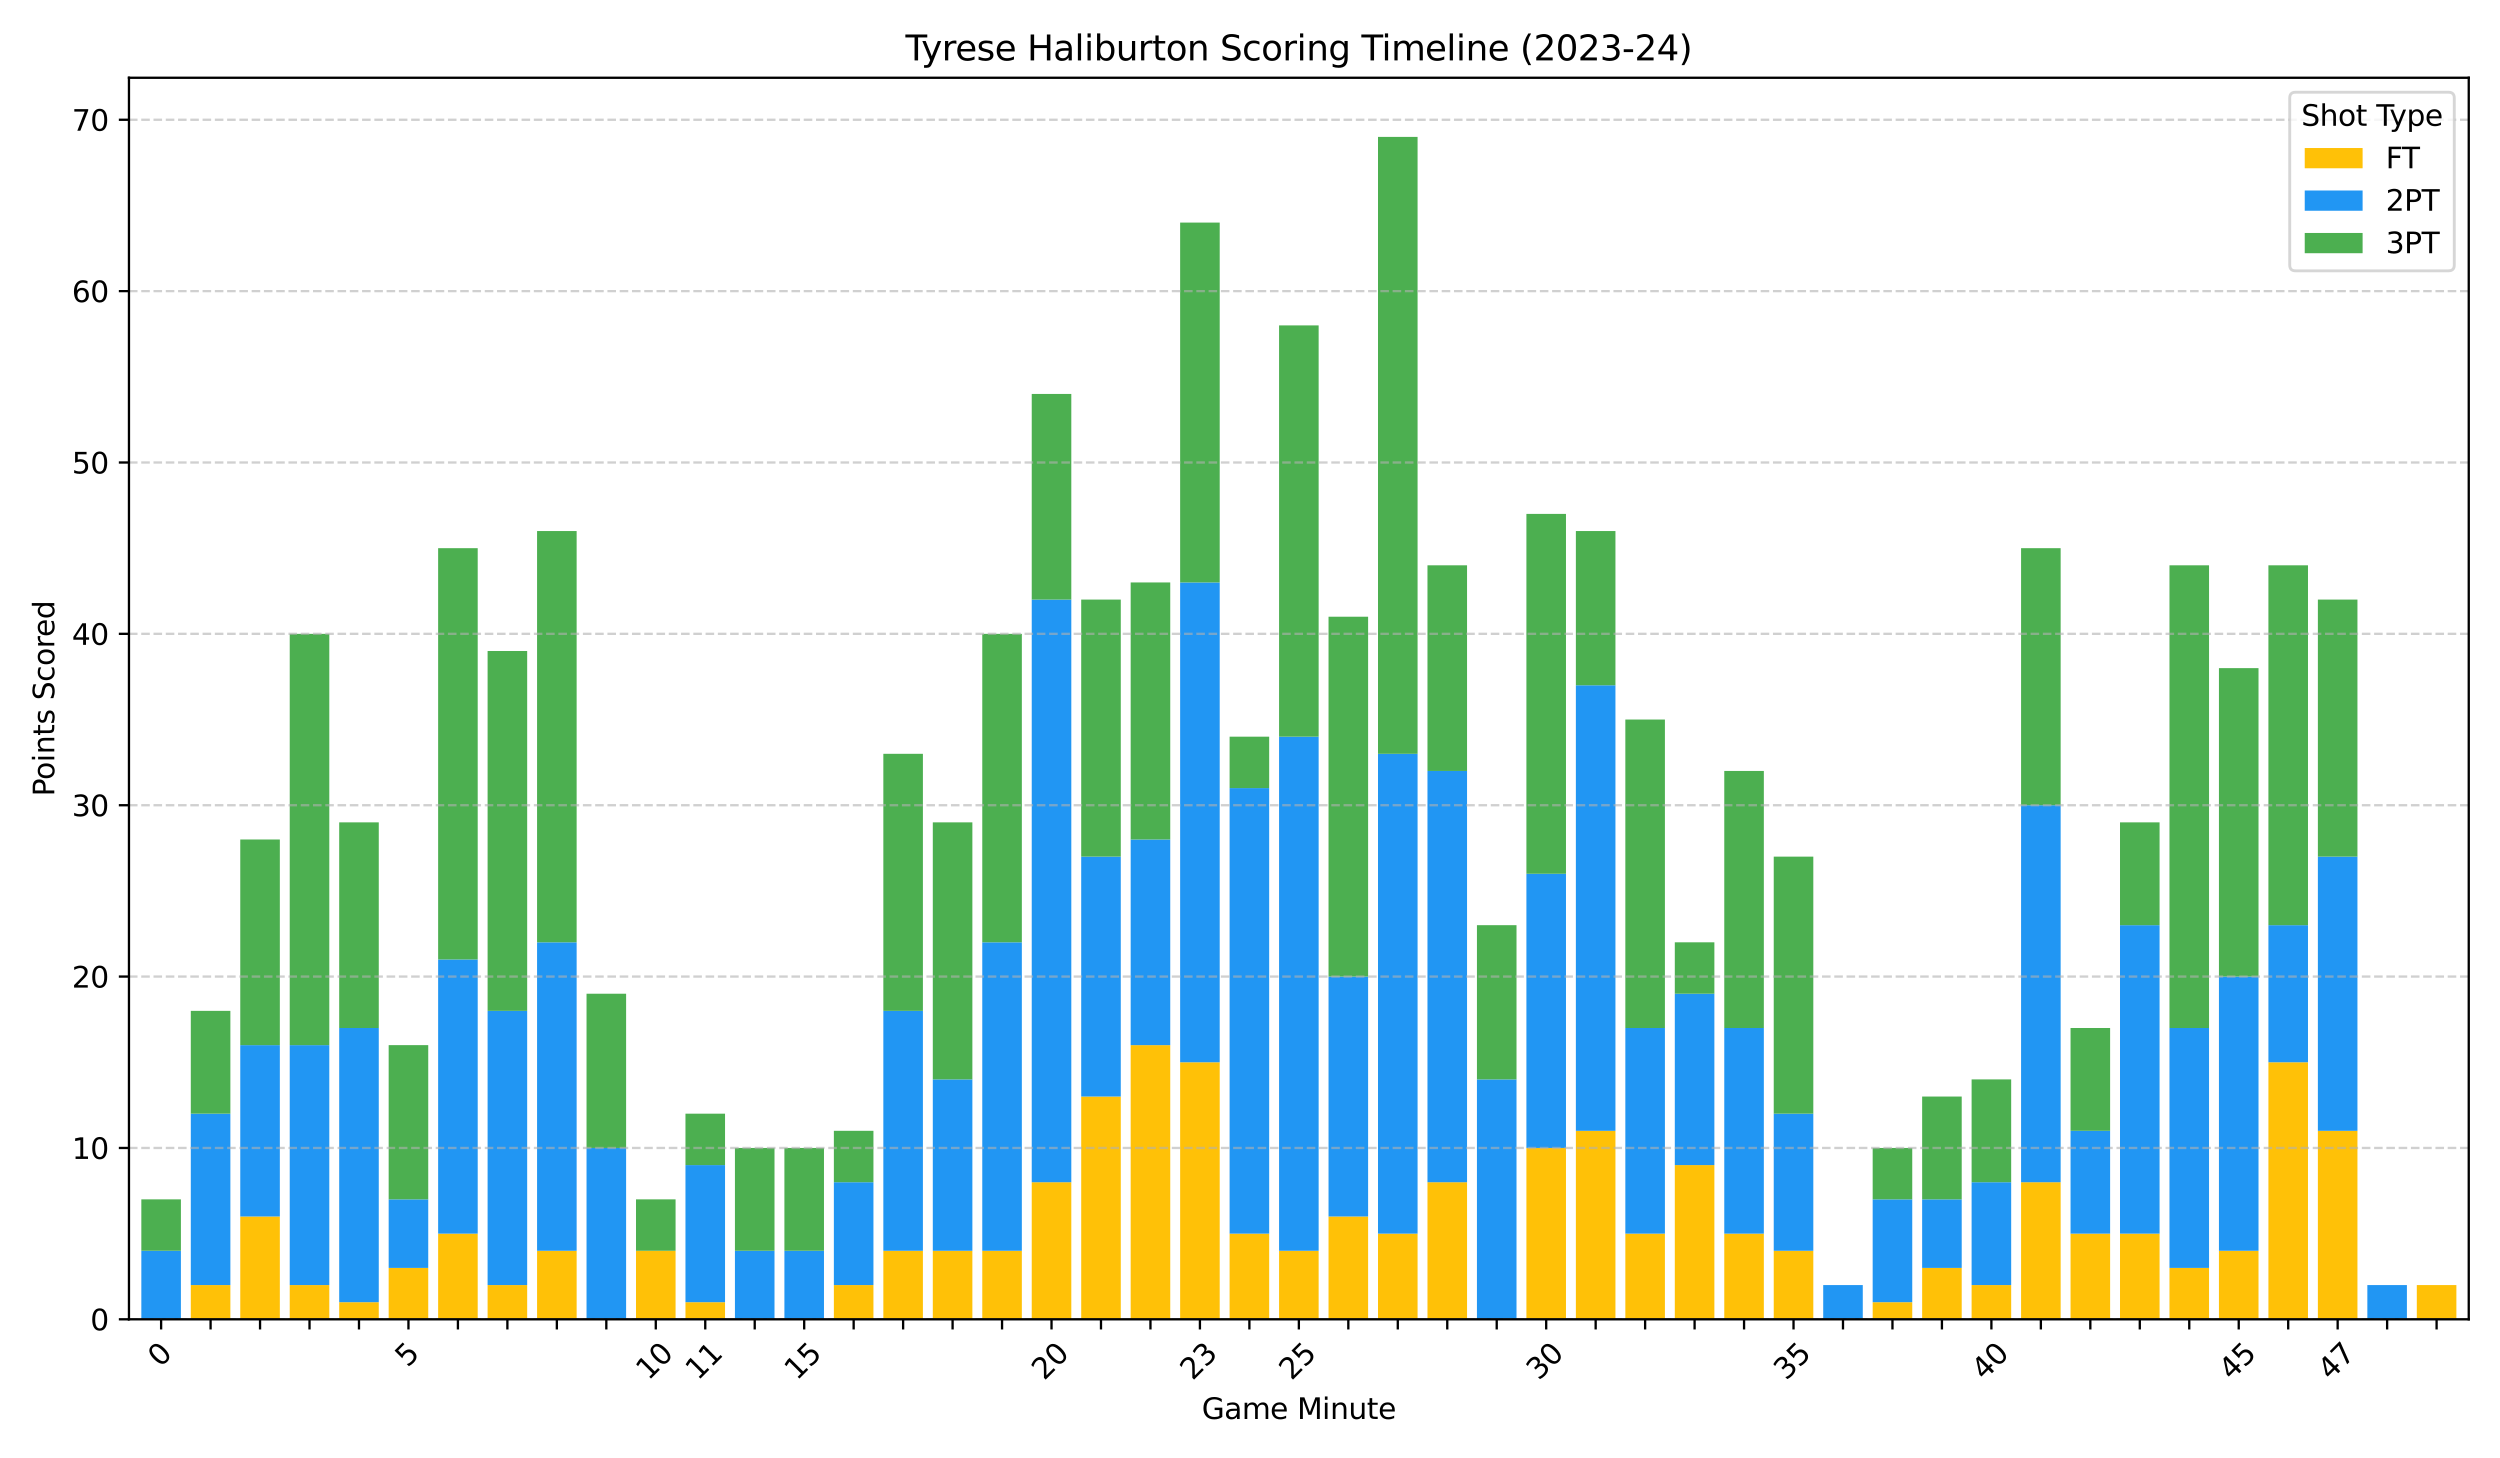 <?xml version="1.0" encoding="utf-8" standalone="no"?>
<!DOCTYPE svg PUBLIC "-//W3C//DTD SVG 1.1//EN"
  "http://www.w3.org/Graphics/SVG/1.1/DTD/svg11.dtd">
<svg xmlns:xlink="http://www.w3.org/1999/xlink" width="864pt" height="504pt" viewBox="0 0 864 504" xmlns="http://www.w3.org/2000/svg" version="1.1">
 <defs>
  <style type="text/css">*{stroke-linejoin: round; stroke-linecap: butt}</style>
 </defs>
 <g id="figure_1">
  <g id="patch_1">
   <path d="M 0 504 
L 864 504 
L 864 0 
L 0 0 
z
" style="fill: #ffffff"/>
  </g>
  <g id="axes_1">
   <g id="patch_2">
    <path d="M 44.57 455.956 
L 853.2 455.956 
L 853.2 26.88 
L 44.57 26.88 
z
" style="fill: #ffffff"/>
   </g>
   <g id="patch_3">
    <path d="M 48.844 455.956 
L 62.521 455.956 
L 62.521 455.956 
L 48.844 455.956 
z
" clip-path="url(#pfe59a03159)" style="fill: #ffc107"/>
   </g>
   <g id="patch_4">
    <path d="M 65.94 455.956 
L 79.616 455.956 
L 79.616 444.111 
L 65.94 444.111 
z
" clip-path="url(#pfe59a03159)" style="fill: #ffc107"/>
   </g>
   <g id="patch_5">
    <path d="M 83.035 455.956 
L 96.712 455.956 
L 96.712 420.421 
L 83.035 420.421 
z
" clip-path="url(#pfe59a03159)" style="fill: #ffc107"/>
   </g>
   <g id="patch_6">
    <path d="M 100.131 455.956 
L 113.808 455.956 
L 113.808 444.111 
L 100.131 444.111 
z
" clip-path="url(#pfe59a03159)" style="fill: #ffc107"/>
   </g>
   <g id="patch_7">
    <path d="M 117.227 455.956 
L 130.904 455.956 
L 130.904 450.033 
L 117.227 450.033 
z
" clip-path="url(#pfe59a03159)" style="fill: #ffc107"/>
   </g>
   <g id="patch_8">
    <path d="M 134.323 455.956 
L 147.999 455.956 
L 147.999 438.188 
L 134.323 438.188 
z
" clip-path="url(#pfe59a03159)" style="fill: #ffc107"/>
   </g>
   <g id="patch_9">
    <path d="M 151.419 455.956 
L 165.095 455.956 
L 165.095 426.344 
L 151.419 426.344 
z
" clip-path="url(#pfe59a03159)" style="fill: #ffc107"/>
   </g>
   <g id="patch_10">
    <path d="M 168.514 455.956 
L 182.191 455.956 
L 182.191 444.111 
L 168.514 444.111 
z
" clip-path="url(#pfe59a03159)" style="fill: #ffc107"/>
   </g>
   <g id="patch_11">
    <path d="M 185.61 455.956 
L 199.287 455.956 
L 199.287 432.266 
L 185.61 432.266 
z
" clip-path="url(#pfe59a03159)" style="fill: #ffc107"/>
   </g>
   <g id="patch_12">
    <path d="M 202.706 455.956 
L 216.383 455.956 
L 216.383 455.956 
L 202.706 455.956 
z
" clip-path="url(#pfe59a03159)" style="fill: #ffc107"/>
   </g>
   <g id="patch_13">
    <path d="M 219.802 455.956 
L 233.478 455.956 
L 233.478 432.266 
L 219.802 432.266 
z
" clip-path="url(#pfe59a03159)" style="fill: #ffc107"/>
   </g>
   <g id="patch_14">
    <path d="M 236.897 455.956 
L 250.574 455.956 
L 250.574 450.033 
L 236.897 450.033 
z
" clip-path="url(#pfe59a03159)" style="fill: #ffc107"/>
   </g>
   <g id="patch_15">
    <path d="M 253.993 455.956 
L 267.67 455.956 
L 267.67 455.956 
L 253.993 455.956 
z
" clip-path="url(#pfe59a03159)" style="fill: #ffc107"/>
   </g>
   <g id="patch_16">
    <path d="M 271.089 455.956 
L 284.766 455.956 
L 284.766 455.956 
L 271.089 455.956 
z
" clip-path="url(#pfe59a03159)" style="fill: #ffc107"/>
   </g>
   <g id="patch_17">
    <path d="M 288.185 455.956 
L 301.861 455.956 
L 301.861 444.111 
L 288.185 444.111 
z
" clip-path="url(#pfe59a03159)" style="fill: #ffc107"/>
   </g>
   <g id="patch_18">
    <path d="M 305.281 455.956 
L 318.957 455.956 
L 318.957 432.266 
L 305.281 432.266 
z
" clip-path="url(#pfe59a03159)" style="fill: #ffc107"/>
   </g>
   <g id="patch_19">
    <path d="M 322.376 455.956 
L 336.053 455.956 
L 336.053 432.266 
L 322.376 432.266 
z
" clip-path="url(#pfe59a03159)" style="fill: #ffc107"/>
   </g>
   <g id="patch_20">
    <path d="M 339.472 455.956 
L 353.149 455.956 
L 353.149 432.266 
L 339.472 432.266 
z
" clip-path="url(#pfe59a03159)" style="fill: #ffc107"/>
   </g>
   <g id="patch_21">
    <path d="M 356.568 455.956 
L 370.244 455.956 
L 370.244 408.577 
L 356.568 408.577 
z
" clip-path="url(#pfe59a03159)" style="fill: #ffc107"/>
   </g>
   <g id="patch_22">
    <path d="M 373.664 455.956 
L 387.34 455.956 
L 387.34 378.965 
L 373.664 378.965 
z
" clip-path="url(#pfe59a03159)" style="fill: #ffc107"/>
   </g>
   <g id="patch_23">
    <path d="M 390.759 455.956 
L 404.436 455.956 
L 404.436 361.198 
L 390.759 361.198 
z
" clip-path="url(#pfe59a03159)" style="fill: #ffc107"/>
   </g>
   <g id="patch_24">
    <path d="M 407.855 455.956 
L 421.532 455.956 
L 421.532 367.12 
L 407.855 367.12 
z
" clip-path="url(#pfe59a03159)" style="fill: #ffc107"/>
   </g>
   <g id="patch_25">
    <path d="M 424.951 455.956 
L 438.628 455.956 
L 438.628 426.344 
L 424.951 426.344 
z
" clip-path="url(#pfe59a03159)" style="fill: #ffc107"/>
   </g>
   <g id="patch_26">
    <path d="M 442.047 455.956 
L 455.723 455.956 
L 455.723 432.266 
L 442.047 432.266 
z
" clip-path="url(#pfe59a03159)" style="fill: #ffc107"/>
   </g>
   <g id="patch_27">
    <path d="M 459.142 455.956 
L 472.819 455.956 
L 472.819 420.421 
L 459.142 420.421 
z
" clip-path="url(#pfe59a03159)" style="fill: #ffc107"/>
   </g>
   <g id="patch_28">
    <path d="M 476.238 455.956 
L 489.915 455.956 
L 489.915 426.344 
L 476.238 426.344 
z
" clip-path="url(#pfe59a03159)" style="fill: #ffc107"/>
   </g>
   <g id="patch_29">
    <path d="M 493.334 455.956 
L 507.011 455.956 
L 507.011 408.577 
L 493.334 408.577 
z
" clip-path="url(#pfe59a03159)" style="fill: #ffc107"/>
   </g>
   <g id="patch_30">
    <path d="M 510.43 455.956 
L 524.106 455.956 
L 524.106 455.956 
L 510.43 455.956 
z
" clip-path="url(#pfe59a03159)" style="fill: #ffc107"/>
   </g>
   <g id="patch_31">
    <path d="M 527.526 455.956 
L 541.202 455.956 
L 541.202 396.732 
L 527.526 396.732 
z
" clip-path="url(#pfe59a03159)" style="fill: #ffc107"/>
   </g>
   <g id="patch_32">
    <path d="M 544.621 455.956 
L 558.298 455.956 
L 558.298 390.809 
L 544.621 390.809 
z
" clip-path="url(#pfe59a03159)" style="fill: #ffc107"/>
   </g>
   <g id="patch_33">
    <path d="M 561.717 455.956 
L 575.394 455.956 
L 575.394 426.344 
L 561.717 426.344 
z
" clip-path="url(#pfe59a03159)" style="fill: #ffc107"/>
   </g>
   <g id="patch_34">
    <path d="M 578.813 455.956 
L 592.489 455.956 
L 592.489 402.654 
L 578.813 402.654 
z
" clip-path="url(#pfe59a03159)" style="fill: #ffc107"/>
   </g>
   <g id="patch_35">
    <path d="M 595.909 455.956 
L 609.585 455.956 
L 609.585 426.344 
L 595.909 426.344 
z
" clip-path="url(#pfe59a03159)" style="fill: #ffc107"/>
   </g>
   <g id="patch_36">
    <path d="M 613.004 455.956 
L 626.681 455.956 
L 626.681 432.266 
L 613.004 432.266 
z
" clip-path="url(#pfe59a03159)" style="fill: #ffc107"/>
   </g>
   <g id="patch_37">
    <path d="M 630.1 455.956 
L 643.777 455.956 
L 643.777 455.956 
L 630.1 455.956 
z
" clip-path="url(#pfe59a03159)" style="fill: #ffc107"/>
   </g>
   <g id="patch_38">
    <path d="M 647.196 455.956 
L 660.873 455.956 
L 660.873 450.033 
L 647.196 450.033 
z
" clip-path="url(#pfe59a03159)" style="fill: #ffc107"/>
   </g>
   <g id="patch_39">
    <path d="M 664.292 455.956 
L 677.968 455.956 
L 677.968 438.188 
L 664.292 438.188 
z
" clip-path="url(#pfe59a03159)" style="fill: #ffc107"/>
   </g>
   <g id="patch_40">
    <path d="M 681.387 455.956 
L 695.064 455.956 
L 695.064 444.111 
L 681.387 444.111 
z
" clip-path="url(#pfe59a03159)" style="fill: #ffc107"/>
   </g>
   <g id="patch_41">
    <path d="M 698.483 455.956 
L 712.16 455.956 
L 712.16 408.577 
L 698.483 408.577 
z
" clip-path="url(#pfe59a03159)" style="fill: #ffc107"/>
   </g>
   <g id="patch_42">
    <path d="M 715.579 455.956 
L 729.256 455.956 
L 729.256 426.344 
L 715.579 426.344 
z
" clip-path="url(#pfe59a03159)" style="fill: #ffc107"/>
   </g>
   <g id="patch_43">
    <path d="M 732.675 455.956 
L 746.351 455.956 
L 746.351 426.344 
L 732.675 426.344 
z
" clip-path="url(#pfe59a03159)" style="fill: #ffc107"/>
   </g>
   <g id="patch_44">
    <path d="M 749.771 455.956 
L 763.447 455.956 
L 763.447 438.188 
L 749.771 438.188 
z
" clip-path="url(#pfe59a03159)" style="fill: #ffc107"/>
   </g>
   <g id="patch_45">
    <path d="M 766.866 455.956 
L 780.543 455.956 
L 780.543 432.266 
L 766.866 432.266 
z
" clip-path="url(#pfe59a03159)" style="fill: #ffc107"/>
   </g>
   <g id="patch_46">
    <path d="M 783.962 455.956 
L 797.639 455.956 
L 797.639 367.12 
L 783.962 367.12 
z
" clip-path="url(#pfe59a03159)" style="fill: #ffc107"/>
   </g>
   <g id="patch_47">
    <path d="M 801.058 455.956 
L 814.735 455.956 
L 814.735 390.809 
L 801.058 390.809 
z
" clip-path="url(#pfe59a03159)" style="fill: #ffc107"/>
   </g>
   <g id="patch_48">
    <path d="M 818.154 455.956 
L 831.83 455.956 
L 831.83 455.956 
L 818.154 455.956 
z
" clip-path="url(#pfe59a03159)" style="fill: #ffc107"/>
   </g>
   <g id="patch_49">
    <path d="M 835.249 455.956 
L 848.926 455.956 
L 848.926 444.111 
L 835.249 444.111 
z
" clip-path="url(#pfe59a03159)" style="fill: #ffc107"/>
   </g>
   <g id="patch_50">
    <path d="M 48.844 455.956 
L 62.521 455.956 
L 62.521 432.266 
L 48.844 432.266 
z
" clip-path="url(#pfe59a03159)" style="fill: #2196f3"/>
   </g>
   <g id="patch_51">
    <path d="M 65.94 444.111 
L 79.616 444.111 
L 79.616 384.887 
L 65.94 384.887 
z
" clip-path="url(#pfe59a03159)" style="fill: #2196f3"/>
   </g>
   <g id="patch_52">
    <path d="M 83.035 420.421 
L 96.712 420.421 
L 96.712 361.198 
L 83.035 361.198 
z
" clip-path="url(#pfe59a03159)" style="fill: #2196f3"/>
   </g>
   <g id="patch_53">
    <path d="M 100.131 444.111 
L 113.808 444.111 
L 113.808 361.198 
L 100.131 361.198 
z
" clip-path="url(#pfe59a03159)" style="fill: #2196f3"/>
   </g>
   <g id="patch_54">
    <path d="M 117.227 450.033 
L 130.904 450.033 
L 130.904 355.275 
L 117.227 355.275 
z
" clip-path="url(#pfe59a03159)" style="fill: #2196f3"/>
   </g>
   <g id="patch_55">
    <path d="M 134.323 438.188 
L 147.999 438.188 
L 147.999 414.499 
L 134.323 414.499 
z
" clip-path="url(#pfe59a03159)" style="fill: #2196f3"/>
   </g>
   <g id="patch_56">
    <path d="M 151.419 426.344 
L 165.095 426.344 
L 165.095 331.586 
L 151.419 331.586 
z
" clip-path="url(#pfe59a03159)" style="fill: #2196f3"/>
   </g>
   <g id="patch_57">
    <path d="M 168.514 444.111 
L 182.191 444.111 
L 182.191 349.353 
L 168.514 349.353 
z
" clip-path="url(#pfe59a03159)" style="fill: #2196f3"/>
   </g>
   <g id="patch_58">
    <path d="M 185.61 432.266 
L 199.287 432.266 
L 199.287 325.663 
L 185.61 325.663 
z
" clip-path="url(#pfe59a03159)" style="fill: #2196f3"/>
   </g>
   <g id="patch_59">
    <path d="M 202.706 455.956 
L 216.383 455.956 
L 216.383 396.732 
L 202.706 396.732 
z
" clip-path="url(#pfe59a03159)" style="fill: #2196f3"/>
   </g>
   <g id="patch_60">
    <path d="M 219.802 455.956 
L 233.478 455.956 
L 233.478 455.956 
L 219.802 455.956 
z
" clip-path="url(#pfe59a03159)" style="fill: #2196f3"/>
   </g>
   <g id="patch_61">
    <path d="M 236.897 450.033 
L 250.574 450.033 
L 250.574 402.654 
L 236.897 402.654 
z
" clip-path="url(#pfe59a03159)" style="fill: #2196f3"/>
   </g>
   <g id="patch_62">
    <path d="M 253.993 455.956 
L 267.67 455.956 
L 267.67 432.266 
L 253.993 432.266 
z
" clip-path="url(#pfe59a03159)" style="fill: #2196f3"/>
   </g>
   <g id="patch_63">
    <path d="M 271.089 455.956 
L 284.766 455.956 
L 284.766 432.266 
L 271.089 432.266 
z
" clip-path="url(#pfe59a03159)" style="fill: #2196f3"/>
   </g>
   <g id="patch_64">
    <path d="M 288.185 444.111 
L 301.861 444.111 
L 301.861 408.577 
L 288.185 408.577 
z
" clip-path="url(#pfe59a03159)" style="fill: #2196f3"/>
   </g>
   <g id="patch_65">
    <path d="M 305.281 432.266 
L 318.957 432.266 
L 318.957 349.353 
L 305.281 349.353 
z
" clip-path="url(#pfe59a03159)" style="fill: #2196f3"/>
   </g>
   <g id="patch_66">
    <path d="M 322.376 432.266 
L 336.053 432.266 
L 336.053 373.042 
L 322.376 373.042 
z
" clip-path="url(#pfe59a03159)" style="fill: #2196f3"/>
   </g>
   <g id="patch_67">
    <path d="M 339.472 432.266 
L 353.149 432.266 
L 353.149 325.663 
L 339.472 325.663 
z
" clip-path="url(#pfe59a03159)" style="fill: #2196f3"/>
   </g>
   <g id="patch_68">
    <path d="M 356.568 408.577 
L 370.244 408.577 
L 370.244 207.216 
L 356.568 207.216 
z
" clip-path="url(#pfe59a03159)" style="fill: #2196f3"/>
   </g>
   <g id="patch_69">
    <path d="M 373.664 378.965 
L 387.34 378.965 
L 387.34 296.052 
L 373.664 296.052 
z
" clip-path="url(#pfe59a03159)" style="fill: #2196f3"/>
   </g>
   <g id="patch_70">
    <path d="M 390.759 361.198 
L 404.436 361.198 
L 404.436 290.129 
L 390.759 290.129 
z
" clip-path="url(#pfe59a03159)" style="fill: #2196f3"/>
   </g>
   <g id="patch_71">
    <path d="M 407.855 367.12 
L 421.532 367.12 
L 421.532 201.294 
L 407.855 201.294 
z
" clip-path="url(#pfe59a03159)" style="fill: #2196f3"/>
   </g>
   <g id="patch_72">
    <path d="M 424.951 426.344 
L 438.628 426.344 
L 438.628 272.362 
L 424.951 272.362 
z
" clip-path="url(#pfe59a03159)" style="fill: #2196f3"/>
   </g>
   <g id="patch_73">
    <path d="M 442.047 432.266 
L 455.723 432.266 
L 455.723 254.595 
L 442.047 254.595 
z
" clip-path="url(#pfe59a03159)" style="fill: #2196f3"/>
   </g>
   <g id="patch_74">
    <path d="M 459.142 420.421 
L 472.819 420.421 
L 472.819 337.508 
L 459.142 337.508 
z
" clip-path="url(#pfe59a03159)" style="fill: #2196f3"/>
   </g>
   <g id="patch_75">
    <path d="M 476.238 426.344 
L 489.915 426.344 
L 489.915 260.517 
L 476.238 260.517 
z
" clip-path="url(#pfe59a03159)" style="fill: #2196f3"/>
   </g>
   <g id="patch_76">
    <path d="M 493.334 408.577 
L 507.011 408.577 
L 507.011 266.44 
L 493.334 266.44 
z
" clip-path="url(#pfe59a03159)" style="fill: #2196f3"/>
   </g>
   <g id="patch_77">
    <path d="M 510.43 455.956 
L 524.106 455.956 
L 524.106 373.042 
L 510.43 373.042 
z
" clip-path="url(#pfe59a03159)" style="fill: #2196f3"/>
   </g>
   <g id="patch_78">
    <path d="M 527.526 396.732 
L 541.202 396.732 
L 541.202 301.974 
L 527.526 301.974 
z
" clip-path="url(#pfe59a03159)" style="fill: #2196f3"/>
   </g>
   <g id="patch_79">
    <path d="M 544.621 390.809 
L 558.298 390.809 
L 558.298 236.828 
L 544.621 236.828 
z
" clip-path="url(#pfe59a03159)" style="fill: #2196f3"/>
   </g>
   <g id="patch_80">
    <path d="M 561.717 426.344 
L 575.394 426.344 
L 575.394 355.275 
L 561.717 355.275 
z
" clip-path="url(#pfe59a03159)" style="fill: #2196f3"/>
   </g>
   <g id="patch_81">
    <path d="M 578.813 402.654 
L 592.489 402.654 
L 592.489 343.431 
L 578.813 343.431 
z
" clip-path="url(#pfe59a03159)" style="fill: #2196f3"/>
   </g>
   <g id="patch_82">
    <path d="M 595.909 426.344 
L 609.585 426.344 
L 609.585 355.275 
L 595.909 355.275 
z
" clip-path="url(#pfe59a03159)" style="fill: #2196f3"/>
   </g>
   <g id="patch_83">
    <path d="M 613.004 432.266 
L 626.681 432.266 
L 626.681 384.887 
L 613.004 384.887 
z
" clip-path="url(#pfe59a03159)" style="fill: #2196f3"/>
   </g>
   <g id="patch_84">
    <path d="M 630.1 455.956 
L 643.777 455.956 
L 643.777 444.111 
L 630.1 444.111 
z
" clip-path="url(#pfe59a03159)" style="fill: #2196f3"/>
   </g>
   <g id="patch_85">
    <path d="M 647.196 450.033 
L 660.873 450.033 
L 660.873 414.499 
L 647.196 414.499 
z
" clip-path="url(#pfe59a03159)" style="fill: #2196f3"/>
   </g>
   <g id="patch_86">
    <path d="M 664.292 438.188 
L 677.968 438.188 
L 677.968 414.499 
L 664.292 414.499 
z
" clip-path="url(#pfe59a03159)" style="fill: #2196f3"/>
   </g>
   <g id="patch_87">
    <path d="M 681.387 444.111 
L 695.064 444.111 
L 695.064 408.577 
L 681.387 408.577 
z
" clip-path="url(#pfe59a03159)" style="fill: #2196f3"/>
   </g>
   <g id="patch_88">
    <path d="M 698.483 408.577 
L 712.16 408.577 
L 712.16 278.285 
L 698.483 278.285 
z
" clip-path="url(#pfe59a03159)" style="fill: #2196f3"/>
   </g>
   <g id="patch_89">
    <path d="M 715.579 426.344 
L 729.256 426.344 
L 729.256 390.809 
L 715.579 390.809 
z
" clip-path="url(#pfe59a03159)" style="fill: #2196f3"/>
   </g>
   <g id="patch_90">
    <path d="M 732.675 426.344 
L 746.351 426.344 
L 746.351 319.741 
L 732.675 319.741 
z
" clip-path="url(#pfe59a03159)" style="fill: #2196f3"/>
   </g>
   <g id="patch_91">
    <path d="M 749.771 438.188 
L 763.447 438.188 
L 763.447 355.275 
L 749.771 355.275 
z
" clip-path="url(#pfe59a03159)" style="fill: #2196f3"/>
   </g>
   <g id="patch_92">
    <path d="M 766.866 432.266 
L 780.543 432.266 
L 780.543 337.508 
L 766.866 337.508 
z
" clip-path="url(#pfe59a03159)" style="fill: #2196f3"/>
   </g>
   <g id="patch_93">
    <path d="M 783.962 367.12 
L 797.639 367.12 
L 797.639 319.741 
L 783.962 319.741 
z
" clip-path="url(#pfe59a03159)" style="fill: #2196f3"/>
   </g>
   <g id="patch_94">
    <path d="M 801.058 390.809 
L 814.735 390.809 
L 814.735 296.052 
L 801.058 296.052 
z
" clip-path="url(#pfe59a03159)" style="fill: #2196f3"/>
   </g>
   <g id="patch_95">
    <path d="M 818.154 455.956 
L 831.83 455.956 
L 831.83 444.111 
L 818.154 444.111 
z
" clip-path="url(#pfe59a03159)" style="fill: #2196f3"/>
   </g>
   <g id="patch_96">
    <path d="M 835.249 455.956 
L 848.926 455.956 
L 848.926 455.956 
L 835.249 455.956 
z
" clip-path="url(#pfe59a03159)" style="fill: #2196f3"/>
   </g>
   <g id="patch_97">
    <path d="M 48.844 432.266 
L 62.521 432.266 
L 62.521 414.499 
L 48.844 414.499 
z
" clip-path="url(#pfe59a03159)" style="fill: #4caf50"/>
   </g>
   <g id="patch_98">
    <path d="M 65.94 384.887 
L 79.616 384.887 
L 79.616 349.353 
L 65.94 349.353 
z
" clip-path="url(#pfe59a03159)" style="fill: #4caf50"/>
   </g>
   <g id="patch_99">
    <path d="M 83.035 361.198 
L 96.712 361.198 
L 96.712 290.129 
L 83.035 290.129 
z
" clip-path="url(#pfe59a03159)" style="fill: #4caf50"/>
   </g>
   <g id="patch_100">
    <path d="M 100.131 361.198 
L 113.808 361.198 
L 113.808 219.061 
L 100.131 219.061 
z
" clip-path="url(#pfe59a03159)" style="fill: #4caf50"/>
   </g>
   <g id="patch_101">
    <path d="M 117.227 355.275 
L 130.904 355.275 
L 130.904 284.207 
L 117.227 284.207 
z
" clip-path="url(#pfe59a03159)" style="fill: #4caf50"/>
   </g>
   <g id="patch_102">
    <path d="M 134.323 414.499 
L 147.999 414.499 
L 147.999 361.198 
L 134.323 361.198 
z
" clip-path="url(#pfe59a03159)" style="fill: #4caf50"/>
   </g>
   <g id="patch_103">
    <path d="M 151.419 331.586 
L 165.095 331.586 
L 165.095 189.449 
L 151.419 189.449 
z
" clip-path="url(#pfe59a03159)" style="fill: #4caf50"/>
   </g>
   <g id="patch_104">
    <path d="M 168.514 349.353 
L 182.191 349.353 
L 182.191 224.983 
L 168.514 224.983 
z
" clip-path="url(#pfe59a03159)" style="fill: #4caf50"/>
   </g>
   <g id="patch_105">
    <path d="M 185.61 325.663 
L 199.287 325.663 
L 199.287 183.527 
L 185.61 183.527 
z
" clip-path="url(#pfe59a03159)" style="fill: #4caf50"/>
   </g>
   <g id="patch_106">
    <path d="M 202.706 396.732 
L 216.383 396.732 
L 216.383 343.431 
L 202.706 343.431 
z
" clip-path="url(#pfe59a03159)" style="fill: #4caf50"/>
   </g>
   <g id="patch_107">
    <path d="M 219.802 432.266 
L 233.478 432.266 
L 233.478 414.499 
L 219.802 414.499 
z
" clip-path="url(#pfe59a03159)" style="fill: #4caf50"/>
   </g>
   <g id="patch_108">
    <path d="M 236.897 402.654 
L 250.574 402.654 
L 250.574 384.887 
L 236.897 384.887 
z
" clip-path="url(#pfe59a03159)" style="fill: #4caf50"/>
   </g>
   <g id="patch_109">
    <path d="M 253.993 432.266 
L 267.67 432.266 
L 267.67 396.732 
L 253.993 396.732 
z
" clip-path="url(#pfe59a03159)" style="fill: #4caf50"/>
   </g>
   <g id="patch_110">
    <path d="M 271.089 432.266 
L 284.766 432.266 
L 284.766 396.732 
L 271.089 396.732 
z
" clip-path="url(#pfe59a03159)" style="fill: #4caf50"/>
   </g>
   <g id="patch_111">
    <path d="M 288.185 408.577 
L 301.861 408.577 
L 301.861 390.809 
L 288.185 390.809 
z
" clip-path="url(#pfe59a03159)" style="fill: #4caf50"/>
   </g>
   <g id="patch_112">
    <path d="M 305.281 349.353 
L 318.957 349.353 
L 318.957 260.517 
L 305.281 260.517 
z
" clip-path="url(#pfe59a03159)" style="fill: #4caf50"/>
   </g>
   <g id="patch_113">
    <path d="M 322.376 373.042 
L 336.053 373.042 
L 336.053 284.207 
L 322.376 284.207 
z
" clip-path="url(#pfe59a03159)" style="fill: #4caf50"/>
   </g>
   <g id="patch_114">
    <path d="M 339.472 325.663 
L 353.149 325.663 
L 353.149 219.061 
L 339.472 219.061 
z
" clip-path="url(#pfe59a03159)" style="fill: #4caf50"/>
   </g>
   <g id="patch_115">
    <path d="M 356.568 207.216 
L 370.244 207.216 
L 370.244 136.148 
L 356.568 136.148 
z
" clip-path="url(#pfe59a03159)" style="fill: #4caf50"/>
   </g>
   <g id="patch_116">
    <path d="M 373.664 296.052 
L 387.34 296.052 
L 387.34 207.216 
L 373.664 207.216 
z
" clip-path="url(#pfe59a03159)" style="fill: #4caf50"/>
   </g>
   <g id="patch_117">
    <path d="M 390.759 290.129 
L 404.436 290.129 
L 404.436 201.294 
L 390.759 201.294 
z
" clip-path="url(#pfe59a03159)" style="fill: #4caf50"/>
   </g>
   <g id="patch_118">
    <path d="M 407.855 201.294 
L 421.532 201.294 
L 421.532 76.924 
L 407.855 76.924 
z
" clip-path="url(#pfe59a03159)" style="fill: #4caf50"/>
   </g>
   <g id="patch_119">
    <path d="M 424.951 272.362 
L 438.628 272.362 
L 438.628 254.595 
L 424.951 254.595 
z
" clip-path="url(#pfe59a03159)" style="fill: #4caf50"/>
   </g>
   <g id="patch_120">
    <path d="M 442.047 254.595 
L 455.723 254.595 
L 455.723 112.458 
L 442.047 112.458 
z
" clip-path="url(#pfe59a03159)" style="fill: #4caf50"/>
   </g>
   <g id="patch_121">
    <path d="M 459.142 337.508 
L 472.819 337.508 
L 472.819 213.138 
L 459.142 213.138 
z
" clip-path="url(#pfe59a03159)" style="fill: #4caf50"/>
   </g>
   <g id="patch_122">
    <path d="M 476.238 260.517 
L 489.915 260.517 
L 489.915 47.312 
L 476.238 47.312 
z
" clip-path="url(#pfe59a03159)" style="fill: #4caf50"/>
   </g>
   <g id="patch_123">
    <path d="M 493.334 266.44 
L 507.011 266.44 
L 507.011 195.371 
L 493.334 195.371 
z
" clip-path="url(#pfe59a03159)" style="fill: #4caf50"/>
   </g>
   <g id="patch_124">
    <path d="M 510.43 373.042 
L 524.106 373.042 
L 524.106 319.741 
L 510.43 319.741 
z
" clip-path="url(#pfe59a03159)" style="fill: #4caf50"/>
   </g>
   <g id="patch_125">
    <path d="M 527.526 301.974 
L 541.202 301.974 
L 541.202 177.604 
L 527.526 177.604 
z
" clip-path="url(#pfe59a03159)" style="fill: #4caf50"/>
   </g>
   <g id="patch_126">
    <path d="M 544.621 236.828 
L 558.298 236.828 
L 558.298 183.527 
L 544.621 183.527 
z
" clip-path="url(#pfe59a03159)" style="fill: #4caf50"/>
   </g>
   <g id="patch_127">
    <path d="M 561.717 355.275 
L 575.394 355.275 
L 575.394 248.673 
L 561.717 248.673 
z
" clip-path="url(#pfe59a03159)" style="fill: #4caf50"/>
   </g>
   <g id="patch_128">
    <path d="M 578.813 343.431 
L 592.489 343.431 
L 592.489 325.663 
L 578.813 325.663 
z
" clip-path="url(#pfe59a03159)" style="fill: #4caf50"/>
   </g>
   <g id="patch_129">
    <path d="M 595.909 355.275 
L 609.585 355.275 
L 609.585 266.44 
L 595.909 266.44 
z
" clip-path="url(#pfe59a03159)" style="fill: #4caf50"/>
   </g>
   <g id="patch_130">
    <path d="M 613.004 384.887 
L 626.681 384.887 
L 626.681 296.052 
L 613.004 296.052 
z
" clip-path="url(#pfe59a03159)" style="fill: #4caf50"/>
   </g>
   <g id="patch_131">
    <path d="M 630.1 455.956 
L 643.777 455.956 
L 643.777 455.956 
L 630.1 455.956 
z
" clip-path="url(#pfe59a03159)" style="fill: #4caf50"/>
   </g>
   <g id="patch_132">
    <path d="M 647.196 414.499 
L 660.873 414.499 
L 660.873 396.732 
L 647.196 396.732 
z
" clip-path="url(#pfe59a03159)" style="fill: #4caf50"/>
   </g>
   <g id="patch_133">
    <path d="M 664.292 414.499 
L 677.968 414.499 
L 677.968 378.965 
L 664.292 378.965 
z
" clip-path="url(#pfe59a03159)" style="fill: #4caf50"/>
   </g>
   <g id="patch_134">
    <path d="M 681.387 408.577 
L 695.064 408.577 
L 695.064 373.042 
L 681.387 373.042 
z
" clip-path="url(#pfe59a03159)" style="fill: #4caf50"/>
   </g>
   <g id="patch_135">
    <path d="M 698.483 278.285 
L 712.16 278.285 
L 712.16 189.449 
L 698.483 189.449 
z
" clip-path="url(#pfe59a03159)" style="fill: #4caf50"/>
   </g>
   <g id="patch_136">
    <path d="M 715.579 390.809 
L 729.256 390.809 
L 729.256 355.275 
L 715.579 355.275 
z
" clip-path="url(#pfe59a03159)" style="fill: #4caf50"/>
   </g>
   <g id="patch_137">
    <path d="M 732.675 319.741 
L 746.351 319.741 
L 746.351 284.207 
L 732.675 284.207 
z
" clip-path="url(#pfe59a03159)" style="fill: #4caf50"/>
   </g>
   <g id="patch_138">
    <path d="M 749.771 355.275 
L 763.447 355.275 
L 763.447 195.371 
L 749.771 195.371 
z
" clip-path="url(#pfe59a03159)" style="fill: #4caf50"/>
   </g>
   <g id="patch_139">
    <path d="M 766.866 337.508 
L 780.543 337.508 
L 780.543 230.906 
L 766.866 230.906 
z
" clip-path="url(#pfe59a03159)" style="fill: #4caf50"/>
   </g>
   <g id="patch_140">
    <path d="M 783.962 319.741 
L 797.639 319.741 
L 797.639 195.371 
L 783.962 195.371 
z
" clip-path="url(#pfe59a03159)" style="fill: #4caf50"/>
   </g>
   <g id="patch_141">
    <path d="M 801.058 296.052 
L 814.735 296.052 
L 814.735 207.216 
L 801.058 207.216 
z
" clip-path="url(#pfe59a03159)" style="fill: #4caf50"/>
   </g>
   <g id="patch_142">
    <path d="M 818.154 455.956 
L 831.83 455.956 
L 831.83 455.956 
L 818.154 455.956 
z
" clip-path="url(#pfe59a03159)" style="fill: #4caf50"/>
   </g>
   <g id="patch_143">
    <path d="M 835.249 455.956 
L 848.926 455.956 
L 848.926 455.956 
L 835.249 455.956 
z
" clip-path="url(#pfe59a03159)" style="fill: #4caf50"/>
   </g>
   <g id="matplotlib.axis_1">
    <g id="xtick_1">
     <g id="line2d_1">
      <defs>
       <path id="ma9352dc406" d="M 0 0 
L 0 3.5 
" style="stroke: #000000; stroke-width: 0.8"/>
      </defs>
      <g>
       <use xlink:href="#ma9352dc406" x="55.682" y="455.956" style="stroke: #000000; stroke-width: 0.8"/>
      </g>
     </g>
     <g id="text_1">
      <!-- 0 -->
      <g transform="translate(55.384 472.827) rotate(-45) scale(0.1 -0.1)">
       <defs>
        <path id="DejaVuSans-30" d="M 2034 4250 
Q 1547 4250 1301 3770 
Q 1056 3291 1056 2328 
Q 1056 1369 1301 889 
Q 1547 409 2034 409 
Q 2525 409 2770 889 
Q 3016 1369 3016 2328 
Q 3016 3291 2770 3770 
Q 2525 4250 2034 4250 
z
M 2034 4750 
Q 2819 4750 3233 4129 
Q 3647 3509 3647 2328 
Q 3647 1150 3233 529 
Q 2819 -91 2034 -91 
Q 1250 -91 836 529 
Q 422 1150 422 2328 
Q 422 3509 836 4129 
Q 1250 4750 2034 4750 
z
" transform="scale(0.016)"/>
       </defs>
       <use xlink:href="#DejaVuSans-30"/>
      </g>
     </g>
    </g>
    <g id="xtick_2">
     <g id="line2d_2">
      <g>
       <use xlink:href="#ma9352dc406" x="72.778" y="455.956" style="stroke: #000000; stroke-width: 0.8"/>
      </g>
     </g>
    </g>
    <g id="xtick_3">
     <g id="line2d_3">
      <g>
       <use xlink:href="#ma9352dc406" x="89.874" y="455.956" style="stroke: #000000; stroke-width: 0.8"/>
      </g>
     </g>
    </g>
    <g id="xtick_4">
     <g id="line2d_4">
      <g>
       <use xlink:href="#ma9352dc406" x="106.97" y="455.956" style="stroke: #000000; stroke-width: 0.8"/>
      </g>
     </g>
    </g>
    <g id="xtick_5">
     <g id="line2d_5">
      <g>
       <use xlink:href="#ma9352dc406" x="124.065" y="455.956" style="stroke: #000000; stroke-width: 0.8"/>
      </g>
     </g>
    </g>
    <g id="xtick_6">
     <g id="line2d_6">
      <g>
       <use xlink:href="#ma9352dc406" x="141.161" y="455.956" style="stroke: #000000; stroke-width: 0.8"/>
      </g>
     </g>
     <g id="text_2">
      <!-- 5 -->
      <g transform="translate(140.863 472.827) rotate(-45) scale(0.1 -0.1)">
       <defs>
        <path id="DejaVuSans-35" d="M 691 4666 
L 3169 4666 
L 3169 4134 
L 1269 4134 
L 1269 2991 
Q 1406 3038 1543 3061 
Q 1681 3084 1819 3084 
Q 2600 3084 3056 2656 
Q 3513 2228 3513 1497 
Q 3513 744 3044 326 
Q 2575 -91 1722 -91 
Q 1428 -91 1123 -41 
Q 819 9 494 109 
L 494 744 
Q 775 591 1075 516 
Q 1375 441 1709 441 
Q 2250 441 2565 725 
Q 2881 1009 2881 1497 
Q 2881 1984 2565 2268 
Q 2250 2553 1709 2553 
Q 1456 2553 1204 2497 
Q 953 2441 691 2322 
L 691 4666 
z
" transform="scale(0.016)"/>
       </defs>
       <use xlink:href="#DejaVuSans-35"/>
      </g>
     </g>
    </g>
    <g id="xtick_7">
     <g id="line2d_7">
      <g>
       <use xlink:href="#ma9352dc406" x="158.257" y="455.956" style="stroke: #000000; stroke-width: 0.8"/>
      </g>
     </g>
    </g>
    <g id="xtick_8">
     <g id="line2d_8">
      <g>
       <use xlink:href="#ma9352dc406" x="175.353" y="455.956" style="stroke: #000000; stroke-width: 0.8"/>
      </g>
     </g>
    </g>
    <g id="xtick_9">
     <g id="line2d_9">
      <g>
       <use xlink:href="#ma9352dc406" x="192.448" y="455.956" style="stroke: #000000; stroke-width: 0.8"/>
      </g>
     </g>
    </g>
    <g id="xtick_10">
     <g id="line2d_10">
      <g>
       <use xlink:href="#ma9352dc406" x="209.544" y="455.956" style="stroke: #000000; stroke-width: 0.8"/>
      </g>
     </g>
    </g>
    <g id="xtick_11">
     <g id="line2d_11">
      <g>
       <use xlink:href="#ma9352dc406" x="226.64" y="455.956" style="stroke: #000000; stroke-width: 0.8"/>
      </g>
     </g>
     <g id="text_3">
      <!-- 10 -->
      <g transform="translate(224.092 477.326) rotate(-45) scale(0.1 -0.1)">
       <defs>
        <path id="DejaVuSans-31" d="M 794 531 
L 1825 531 
L 1825 4091 
L 703 3866 
L 703 4441 
L 1819 4666 
L 2450 4666 
L 2450 531 
L 3481 531 
L 3481 0 
L 794 0 
L 794 531 
z
" transform="scale(0.016)"/>
       </defs>
       <use xlink:href="#DejaVuSans-31"/>
       <use xlink:href="#DejaVuSans-30" transform="translate(63.623 0)"/>
      </g>
     </g>
    </g>
    <g id="xtick_12">
     <g id="line2d_12">
      <g>
       <use xlink:href="#ma9352dc406" x="243.736" y="455.956" style="stroke: #000000; stroke-width: 0.8"/>
      </g>
     </g>
     <g id="text_4">
      <!-- 11 -->
      <g transform="translate(241.188 477.326) rotate(-45) scale(0.1 -0.1)">
       <use xlink:href="#DejaVuSans-31"/>
       <use xlink:href="#DejaVuSans-31" transform="translate(63.623 0)"/>
      </g>
     </g>
    </g>
    <g id="xtick_13">
     <g id="line2d_13">
      <g>
       <use xlink:href="#ma9352dc406" x="260.832" y="455.956" style="stroke: #000000; stroke-width: 0.8"/>
      </g>
     </g>
    </g>
    <g id="xtick_14">
     <g id="line2d_14">
      <g>
       <use xlink:href="#ma9352dc406" x="277.927" y="455.956" style="stroke: #000000; stroke-width: 0.8"/>
      </g>
     </g>
     <g id="text_5">
      <!-- 15 -->
      <g transform="translate(275.379 477.326) rotate(-45) scale(0.1 -0.1)">
       <use xlink:href="#DejaVuSans-31"/>
       <use xlink:href="#DejaVuSans-35" transform="translate(63.623 0)"/>
      </g>
     </g>
    </g>
    <g id="xtick_15">
     <g id="line2d_15">
      <g>
       <use xlink:href="#ma9352dc406" x="295.023" y="455.956" style="stroke: #000000; stroke-width: 0.8"/>
      </g>
     </g>
    </g>
    <g id="xtick_16">
     <g id="line2d_16">
      <g>
       <use xlink:href="#ma9352dc406" x="312.119" y="455.956" style="stroke: #000000; stroke-width: 0.8"/>
      </g>
     </g>
    </g>
    <g id="xtick_17">
     <g id="line2d_17">
      <g>
       <use xlink:href="#ma9352dc406" x="329.215" y="455.956" style="stroke: #000000; stroke-width: 0.8"/>
      </g>
     </g>
    </g>
    <g id="xtick_18">
     <g id="line2d_18">
      <g>
       <use xlink:href="#ma9352dc406" x="346.31" y="455.956" style="stroke: #000000; stroke-width: 0.8"/>
      </g>
     </g>
    </g>
    <g id="xtick_19">
     <g id="line2d_19">
      <g>
       <use xlink:href="#ma9352dc406" x="363.406" y="455.956" style="stroke: #000000; stroke-width: 0.8"/>
      </g>
     </g>
     <g id="text_6">
      <!-- 20 -->
      <g transform="translate(360.858 477.326) rotate(-45) scale(0.1 -0.1)">
       <defs>
        <path id="DejaVuSans-32" d="M 1228 531 
L 3431 531 
L 3431 0 
L 469 0 
L 469 531 
Q 828 903 1448 1529 
Q 2069 2156 2228 2338 
Q 2531 2678 2651 2914 
Q 2772 3150 2772 3378 
Q 2772 3750 2511 3984 
Q 2250 4219 1831 4219 
Q 1534 4219 1204 4116 
Q 875 4013 500 3803 
L 500 4441 
Q 881 4594 1212 4672 
Q 1544 4750 1819 4750 
Q 2544 4750 2975 4387 
Q 3406 4025 3406 3419 
Q 3406 3131 3298 2873 
Q 3191 2616 2906 2266 
Q 2828 2175 2409 1742 
Q 1991 1309 1228 531 
z
" transform="scale(0.016)"/>
       </defs>
       <use xlink:href="#DejaVuSans-32"/>
       <use xlink:href="#DejaVuSans-30" transform="translate(63.623 0)"/>
      </g>
     </g>
    </g>
    <g id="xtick_20">
     <g id="line2d_20">
      <g>
       <use xlink:href="#ma9352dc406" x="380.502" y="455.956" style="stroke: #000000; stroke-width: 0.8"/>
      </g>
     </g>
    </g>
    <g id="xtick_21">
     <g id="line2d_21">
      <g>
       <use xlink:href="#ma9352dc406" x="397.598" y="455.956" style="stroke: #000000; stroke-width: 0.8"/>
      </g>
     </g>
    </g>
    <g id="xtick_22">
     <g id="line2d_22">
      <g>
       <use xlink:href="#ma9352dc406" x="414.693" y="455.956" style="stroke: #000000; stroke-width: 0.8"/>
      </g>
     </g>
     <g id="text_7">
      <!-- 23 -->
      <g transform="translate(412.146 477.326) rotate(-45) scale(0.1 -0.1)">
       <defs>
        <path id="DejaVuSans-33" d="M 2597 2516 
Q 3050 2419 3304 2112 
Q 3559 1806 3559 1356 
Q 3559 666 3084 287 
Q 2609 -91 1734 -91 
Q 1441 -91 1130 -33 
Q 819 25 488 141 
L 488 750 
Q 750 597 1062 519 
Q 1375 441 1716 441 
Q 2309 441 2620 675 
Q 2931 909 2931 1356 
Q 2931 1769 2642 2001 
Q 2353 2234 1838 2234 
L 1294 2234 
L 1294 2753 
L 1863 2753 
Q 2328 2753 2575 2939 
Q 2822 3125 2822 3475 
Q 2822 3834 2567 4026 
Q 2313 4219 1838 4219 
Q 1578 4219 1281 4162 
Q 984 4106 628 3988 
L 628 4550 
Q 988 4650 1302 4700 
Q 1616 4750 1894 4750 
Q 2613 4750 3031 4423 
Q 3450 4097 3450 3541 
Q 3450 3153 3228 2886 
Q 3006 2619 2597 2516 
z
" transform="scale(0.016)"/>
       </defs>
       <use xlink:href="#DejaVuSans-32"/>
       <use xlink:href="#DejaVuSans-33" transform="translate(63.623 0)"/>
      </g>
     </g>
    </g>
    <g id="xtick_23">
     <g id="line2d_23">
      <g>
       <use xlink:href="#ma9352dc406" x="431.789" y="455.956" style="stroke: #000000; stroke-width: 0.8"/>
      </g>
     </g>
    </g>
    <g id="xtick_24">
     <g id="line2d_24">
      <g>
       <use xlink:href="#ma9352dc406" x="448.885" y="455.956" style="stroke: #000000; stroke-width: 0.8"/>
      </g>
     </g>
     <g id="text_8">
      <!-- 25 -->
      <g transform="translate(446.337 477.326) rotate(-45) scale(0.1 -0.1)">
       <use xlink:href="#DejaVuSans-32"/>
       <use xlink:href="#DejaVuSans-35" transform="translate(63.623 0)"/>
      </g>
     </g>
    </g>
    <g id="xtick_25">
     <g id="line2d_25">
      <g>
       <use xlink:href="#ma9352dc406" x="465.981" y="455.956" style="stroke: #000000; stroke-width: 0.8"/>
      </g>
     </g>
    </g>
    <g id="xtick_26">
     <g id="line2d_26">
      <g>
       <use xlink:href="#ma9352dc406" x="483.077" y="455.956" style="stroke: #000000; stroke-width: 0.8"/>
      </g>
     </g>
    </g>
    <g id="xtick_27">
     <g id="line2d_27">
      <g>
       <use xlink:href="#ma9352dc406" x="500.172" y="455.956" style="stroke: #000000; stroke-width: 0.8"/>
      </g>
     </g>
    </g>
    <g id="xtick_28">
     <g id="line2d_28">
      <g>
       <use xlink:href="#ma9352dc406" x="517.268" y="455.956" style="stroke: #000000; stroke-width: 0.8"/>
      </g>
     </g>
    </g>
    <g id="xtick_29">
     <g id="line2d_29">
      <g>
       <use xlink:href="#ma9352dc406" x="534.364" y="455.956" style="stroke: #000000; stroke-width: 0.8"/>
      </g>
     </g>
     <g id="text_9">
      <!-- 30 -->
      <g transform="translate(531.816 477.326) rotate(-45) scale(0.1 -0.1)">
       <use xlink:href="#DejaVuSans-33"/>
       <use xlink:href="#DejaVuSans-30" transform="translate(63.623 0)"/>
      </g>
     </g>
    </g>
    <g id="xtick_30">
     <g id="line2d_30">
      <g>
       <use xlink:href="#ma9352dc406" x="551.46" y="455.956" style="stroke: #000000; stroke-width: 0.8"/>
      </g>
     </g>
    </g>
    <g id="xtick_31">
     <g id="line2d_31">
      <g>
       <use xlink:href="#ma9352dc406" x="568.555" y="455.956" style="stroke: #000000; stroke-width: 0.8"/>
      </g>
     </g>
    </g>
    <g id="xtick_32">
     <g id="line2d_32">
      <g>
       <use xlink:href="#ma9352dc406" x="585.651" y="455.956" style="stroke: #000000; stroke-width: 0.8"/>
      </g>
     </g>
    </g>
    <g id="xtick_33">
     <g id="line2d_33">
      <g>
       <use xlink:href="#ma9352dc406" x="602.747" y="455.956" style="stroke: #000000; stroke-width: 0.8"/>
      </g>
     </g>
    </g>
    <g id="xtick_34">
     <g id="line2d_34">
      <g>
       <use xlink:href="#ma9352dc406" x="619.843" y="455.956" style="stroke: #000000; stroke-width: 0.8"/>
      </g>
     </g>
     <g id="text_10">
      <!-- 35 -->
      <g transform="translate(617.295 477.326) rotate(-45) scale(0.1 -0.1)">
       <use xlink:href="#DejaVuSans-33"/>
       <use xlink:href="#DejaVuSans-35" transform="translate(63.623 0)"/>
      </g>
     </g>
    </g>
    <g id="xtick_35">
     <g id="line2d_35">
      <g>
       <use xlink:href="#ma9352dc406" x="636.938" y="455.956" style="stroke: #000000; stroke-width: 0.8"/>
      </g>
     </g>
    </g>
    <g id="xtick_36">
     <g id="line2d_36">
      <g>
       <use xlink:href="#ma9352dc406" x="654.034" y="455.956" style="stroke: #000000; stroke-width: 0.8"/>
      </g>
     </g>
    </g>
    <g id="xtick_37">
     <g id="line2d_37">
      <g>
       <use xlink:href="#ma9352dc406" x="671.13" y="455.956" style="stroke: #000000; stroke-width: 0.8"/>
      </g>
     </g>
    </g>
    <g id="xtick_38">
     <g id="line2d_38">
      <g>
       <use xlink:href="#ma9352dc406" x="688.226" y="455.956" style="stroke: #000000; stroke-width: 0.8"/>
      </g>
     </g>
     <g id="text_11">
      <!-- 40 -->
      <g transform="translate(685.678 477.326) rotate(-45) scale(0.1 -0.1)">
       <defs>
        <path id="DejaVuSans-34" d="M 2419 4116 
L 825 1625 
L 2419 1625 
L 2419 4116 
z
M 2253 4666 
L 3047 4666 
L 3047 1625 
L 3713 1625 
L 3713 1100 
L 3047 1100 
L 3047 0 
L 2419 0 
L 2419 1100 
L 313 1100 
L 313 1709 
L 2253 4666 
z
" transform="scale(0.016)"/>
       </defs>
       <use xlink:href="#DejaVuSans-34"/>
       <use xlink:href="#DejaVuSans-30" transform="translate(63.623 0)"/>
      </g>
     </g>
    </g>
    <g id="xtick_39">
     <g id="line2d_39">
      <g>
       <use xlink:href="#ma9352dc406" x="705.322" y="455.956" style="stroke: #000000; stroke-width: 0.8"/>
      </g>
     </g>
    </g>
    <g id="xtick_40">
     <g id="line2d_40">
      <g>
       <use xlink:href="#ma9352dc406" x="722.417" y="455.956" style="stroke: #000000; stroke-width: 0.8"/>
      </g>
     </g>
    </g>
    <g id="xtick_41">
     <g id="line2d_41">
      <g>
       <use xlink:href="#ma9352dc406" x="739.513" y="455.956" style="stroke: #000000; stroke-width: 0.8"/>
      </g>
     </g>
    </g>
    <g id="xtick_42">
     <g id="line2d_42">
      <g>
       <use xlink:href="#ma9352dc406" x="756.609" y="455.956" style="stroke: #000000; stroke-width: 0.8"/>
      </g>
     </g>
    </g>
    <g id="xtick_43">
     <g id="line2d_43">
      <g>
       <use xlink:href="#ma9352dc406" x="773.705" y="455.956" style="stroke: #000000; stroke-width: 0.8"/>
      </g>
     </g>
     <g id="text_12">
      <!-- 45 -->
      <g transform="translate(771.157 477.326) rotate(-45) scale(0.1 -0.1)">
       <use xlink:href="#DejaVuSans-34"/>
       <use xlink:href="#DejaVuSans-35" transform="translate(63.623 0)"/>
      </g>
     </g>
    </g>
    <g id="xtick_44">
     <g id="line2d_44">
      <g>
       <use xlink:href="#ma9352dc406" x="790.8" y="455.956" style="stroke: #000000; stroke-width: 0.8"/>
      </g>
     </g>
    </g>
    <g id="xtick_45">
     <g id="line2d_45">
      <g>
       <use xlink:href="#ma9352dc406" x="807.896" y="455.956" style="stroke: #000000; stroke-width: 0.8"/>
      </g>
     </g>
     <g id="text_13">
      <!-- 47 -->
      <g transform="translate(805.348 477.326) rotate(-45) scale(0.1 -0.1)">
       <defs>
        <path id="DejaVuSans-37" d="M 525 4666 
L 3525 4666 
L 3525 4397 
L 1831 0 
L 1172 0 
L 2766 4134 
L 525 4134 
L 525 4666 
z
" transform="scale(0.016)"/>
       </defs>
       <use xlink:href="#DejaVuSans-34"/>
       <use xlink:href="#DejaVuSans-37" transform="translate(63.623 0)"/>
      </g>
     </g>
    </g>
    <g id="xtick_46">
     <g id="line2d_46">
      <g>
       <use xlink:href="#ma9352dc406" x="824.992" y="455.956" style="stroke: #000000; stroke-width: 0.8"/>
      </g>
     </g>
    </g>
    <g id="xtick_47">
     <g id="line2d_47">
      <g>
       <use xlink:href="#ma9352dc406" x="842.088" y="455.956" style="stroke: #000000; stroke-width: 0.8"/>
      </g>
     </g>
    </g>
    <g id="text_14">
     <!-- Game Minute -->
     <g transform="translate(415.333 490.395) scale(0.1 -0.1)">
      <defs>
       <path id="DejaVuSans-47" d="M 3809 666 
L 3809 1919 
L 2778 1919 
L 2778 2438 
L 4434 2438 
L 4434 434 
Q 4069 175 3628 42 
Q 3188 -91 2688 -91 
Q 1594 -91 976 548 
Q 359 1188 359 2328 
Q 359 3472 976 4111 
Q 1594 4750 2688 4750 
Q 3144 4750 3555 4637 
Q 3966 4525 4313 4306 
L 4313 3634 
Q 3963 3931 3569 4081 
Q 3175 4231 2741 4231 
Q 1884 4231 1454 3753 
Q 1025 3275 1025 2328 
Q 1025 1384 1454 906 
Q 1884 428 2741 428 
Q 3075 428 3337 486 
Q 3600 544 3809 666 
z
" transform="scale(0.016)"/>
       <path id="DejaVuSans-61" d="M 2194 1759 
Q 1497 1759 1228 1600 
Q 959 1441 959 1056 
Q 959 750 1161 570 
Q 1363 391 1709 391 
Q 2188 391 2477 730 
Q 2766 1069 2766 1631 
L 2766 1759 
L 2194 1759 
z
M 3341 1997 
L 3341 0 
L 2766 0 
L 2766 531 
Q 2569 213 2275 61 
Q 1981 -91 1556 -91 
Q 1019 -91 701 211 
Q 384 513 384 1019 
Q 384 1609 779 1909 
Q 1175 2209 1959 2209 
L 2766 2209 
L 2766 2266 
Q 2766 2663 2505 2880 
Q 2244 3097 1772 3097 
Q 1472 3097 1187 3025 
Q 903 2953 641 2809 
L 641 3341 
Q 956 3463 1253 3523 
Q 1550 3584 1831 3584 
Q 2591 3584 2966 3190 
Q 3341 2797 3341 1997 
z
" transform="scale(0.016)"/>
       <path id="DejaVuSans-6d" d="M 3328 2828 
Q 3544 3216 3844 3400 
Q 4144 3584 4550 3584 
Q 5097 3584 5394 3201 
Q 5691 2819 5691 2113 
L 5691 0 
L 5113 0 
L 5113 2094 
Q 5113 2597 4934 2840 
Q 4756 3084 4391 3084 
Q 3944 3084 3684 2787 
Q 3425 2491 3425 1978 
L 3425 0 
L 2847 0 
L 2847 2094 
Q 2847 2600 2669 2842 
Q 2491 3084 2119 3084 
Q 1678 3084 1418 2786 
Q 1159 2488 1159 1978 
L 1159 0 
L 581 0 
L 581 3500 
L 1159 3500 
L 1159 2956 
Q 1356 3278 1631 3431 
Q 1906 3584 2284 3584 
Q 2666 3584 2933 3390 
Q 3200 3197 3328 2828 
z
" transform="scale(0.016)"/>
       <path id="DejaVuSans-65" d="M 3597 1894 
L 3597 1613 
L 953 1613 
Q 991 1019 1311 708 
Q 1631 397 2203 397 
Q 2534 397 2845 478 
Q 3156 559 3463 722 
L 3463 178 
Q 3153 47 2828 -22 
Q 2503 -91 2169 -91 
Q 1331 -91 842 396 
Q 353 884 353 1716 
Q 353 2575 817 3079 
Q 1281 3584 2069 3584 
Q 2775 3584 3186 3129 
Q 3597 2675 3597 1894 
z
M 3022 2063 
Q 3016 2534 2758 2815 
Q 2500 3097 2075 3097 
Q 1594 3097 1305 2825 
Q 1016 2553 972 2059 
L 3022 2063 
z
" transform="scale(0.016)"/>
       <path id="DejaVuSans-20" transform="scale(0.016)"/>
       <path id="DejaVuSans-4d" d="M 628 4666 
L 1569 4666 
L 2759 1491 
L 3956 4666 
L 4897 4666 
L 4897 0 
L 4281 0 
L 4281 4097 
L 3078 897 
L 2444 897 
L 1241 4097 
L 1241 0 
L 628 0 
L 628 4666 
z
" transform="scale(0.016)"/>
       <path id="DejaVuSans-69" d="M 603 3500 
L 1178 3500 
L 1178 0 
L 603 0 
L 603 3500 
z
M 603 4863 
L 1178 4863 
L 1178 4134 
L 603 4134 
L 603 4863 
z
" transform="scale(0.016)"/>
       <path id="DejaVuSans-6e" d="M 3513 2113 
L 3513 0 
L 2938 0 
L 2938 2094 
Q 2938 2591 2744 2837 
Q 2550 3084 2163 3084 
Q 1697 3084 1428 2787 
Q 1159 2491 1159 1978 
L 1159 0 
L 581 0 
L 581 3500 
L 1159 3500 
L 1159 2956 
Q 1366 3272 1645 3428 
Q 1925 3584 2291 3584 
Q 2894 3584 3203 3211 
Q 3513 2838 3513 2113 
z
" transform="scale(0.016)"/>
       <path id="DejaVuSans-75" d="M 544 1381 
L 544 3500 
L 1119 3500 
L 1119 1403 
Q 1119 906 1312 657 
Q 1506 409 1894 409 
Q 2359 409 2629 706 
Q 2900 1003 2900 1516 
L 2900 3500 
L 3475 3500 
L 3475 0 
L 2900 0 
L 2900 538 
Q 2691 219 2414 64 
Q 2138 -91 1772 -91 
Q 1169 -91 856 284 
Q 544 659 544 1381 
z
M 1991 3584 
L 1991 3584 
z
" transform="scale(0.016)"/>
       <path id="DejaVuSans-74" d="M 1172 4494 
L 1172 3500 
L 2356 3500 
L 2356 3053 
L 1172 3053 
L 1172 1153 
Q 1172 725 1289 603 
Q 1406 481 1766 481 
L 2356 481 
L 2356 0 
L 1766 0 
Q 1100 0 847 248 
Q 594 497 594 1153 
L 594 3053 
L 172 3053 
L 172 3500 
L 594 3500 
L 594 4494 
L 1172 4494 
z
" transform="scale(0.016)"/>
      </defs>
      <use xlink:href="#DejaVuSans-47"/>
      <use xlink:href="#DejaVuSans-61" transform="translate(77.49 0)"/>
      <use xlink:href="#DejaVuSans-6d" transform="translate(138.77 0)"/>
      <use xlink:href="#DejaVuSans-65" transform="translate(236.182 0)"/>
      <use xlink:href="#DejaVuSans-20" transform="translate(297.705 0)"/>
      <use xlink:href="#DejaVuSans-4d" transform="translate(329.492 0)"/>
      <use xlink:href="#DejaVuSans-69" transform="translate(415.771 0)"/>
      <use xlink:href="#DejaVuSans-6e" transform="translate(443.555 0)"/>
      <use xlink:href="#DejaVuSans-75" transform="translate(506.934 0)"/>
      <use xlink:href="#DejaVuSans-74" transform="translate(570.312 0)"/>
      <use xlink:href="#DejaVuSans-65" transform="translate(609.521 0)"/>
     </g>
    </g>
   </g>
   <g id="matplotlib.axis_2">
    <g id="ytick_1">
     <g id="line2d_48">
      <path d="M 44.57 455.956 
L 853.2 455.956 
" clip-path="url(#pfe59a03159)" style="fill: none; stroke-dasharray: 2.96,1.28; stroke-dashoffset: 0; stroke: #b0b0b0; stroke-opacity: 0.6; stroke-width: 0.8"/>
     </g>
     <g id="line2d_49">
      <defs>
       <path id="mf8a07707cc" d="M 0 0 
L -3.5 0 
" style="stroke: #000000; stroke-width: 0.8"/>
      </defs>
      <g>
       <use xlink:href="#mf8a07707cc" x="44.57" y="455.956" style="stroke: #000000; stroke-width: 0.8"/>
      </g>
     </g>
     <g id="text_15">
      <!-- 0 -->
      <g transform="translate(31.207 459.755) scale(0.1 -0.1)">
       <use xlink:href="#DejaVuSans-30"/>
      </g>
     </g>
    </g>
    <g id="ytick_2">
     <g id="line2d_50">
      <path d="M 44.57 396.732 
L 853.2 396.732 
" clip-path="url(#pfe59a03159)" style="fill: none; stroke-dasharray: 2.96,1.28; stroke-dashoffset: 0; stroke: #b0b0b0; stroke-opacity: 0.6; stroke-width: 0.8"/>
     </g>
     <g id="line2d_51">
      <g>
       <use xlink:href="#mf8a07707cc" x="44.57" y="396.732" style="stroke: #000000; stroke-width: 0.8"/>
      </g>
     </g>
     <g id="text_16">
      <!-- 10 -->
      <g transform="translate(24.845 400.531) scale(0.1 -0.1)">
       <use xlink:href="#DejaVuSans-31"/>
       <use xlink:href="#DejaVuSans-30" transform="translate(63.623 0)"/>
      </g>
     </g>
    </g>
    <g id="ytick_3">
     <g id="line2d_52">
      <path d="M 44.57 337.508 
L 853.2 337.508 
" clip-path="url(#pfe59a03159)" style="fill: none; stroke-dasharray: 2.96,1.28; stroke-dashoffset: 0; stroke: #b0b0b0; stroke-opacity: 0.6; stroke-width: 0.8"/>
     </g>
     <g id="line2d_53">
      <g>
       <use xlink:href="#mf8a07707cc" x="44.57" y="337.508" style="stroke: #000000; stroke-width: 0.8"/>
      </g>
     </g>
     <g id="text_17">
      <!-- 20 -->
      <g transform="translate(24.845 341.307) scale(0.1 -0.1)">
       <use xlink:href="#DejaVuSans-32"/>
       <use xlink:href="#DejaVuSans-30" transform="translate(63.623 0)"/>
      </g>
     </g>
    </g>
    <g id="ytick_4">
     <g id="line2d_54">
      <path d="M 44.57 278.285 
L 853.2 278.285 
" clip-path="url(#pfe59a03159)" style="fill: none; stroke-dasharray: 2.96,1.28; stroke-dashoffset: 0; stroke: #b0b0b0; stroke-opacity: 0.6; stroke-width: 0.8"/>
     </g>
     <g id="line2d_55">
      <g>
       <use xlink:href="#mf8a07707cc" x="44.57" y="278.285" style="stroke: #000000; stroke-width: 0.8"/>
      </g>
     </g>
     <g id="text_18">
      <!-- 30 -->
      <g transform="translate(24.845 282.084) scale(0.1 -0.1)">
       <use xlink:href="#DejaVuSans-33"/>
       <use xlink:href="#DejaVuSans-30" transform="translate(63.623 0)"/>
      </g>
     </g>
    </g>
    <g id="ytick_5">
     <g id="line2d_56">
      <path d="M 44.57 219.061 
L 853.2 219.061 
" clip-path="url(#pfe59a03159)" style="fill: none; stroke-dasharray: 2.96,1.28; stroke-dashoffset: 0; stroke: #b0b0b0; stroke-opacity: 0.6; stroke-width: 0.8"/>
     </g>
     <g id="line2d_57">
      <g>
       <use xlink:href="#mf8a07707cc" x="44.57" y="219.061" style="stroke: #000000; stroke-width: 0.8"/>
      </g>
     </g>
     <g id="text_19">
      <!-- 40 -->
      <g transform="translate(24.845 222.86) scale(0.1 -0.1)">
       <use xlink:href="#DejaVuSans-34"/>
       <use xlink:href="#DejaVuSans-30" transform="translate(63.623 0)"/>
      </g>
     </g>
    </g>
    <g id="ytick_6">
     <g id="line2d_58">
      <path d="M 44.57 159.837 
L 853.2 159.837 
" clip-path="url(#pfe59a03159)" style="fill: none; stroke-dasharray: 2.96,1.28; stroke-dashoffset: 0; stroke: #b0b0b0; stroke-opacity: 0.6; stroke-width: 0.8"/>
     </g>
     <g id="line2d_59">
      <g>
       <use xlink:href="#mf8a07707cc" x="44.57" y="159.837" style="stroke: #000000; stroke-width: 0.8"/>
      </g>
     </g>
     <g id="text_20">
      <!-- 50 -->
      <g transform="translate(24.845 163.636) scale(0.1 -0.1)">
       <use xlink:href="#DejaVuSans-35"/>
       <use xlink:href="#DejaVuSans-30" transform="translate(63.623 0)"/>
      </g>
     </g>
    </g>
    <g id="ytick_7">
     <g id="line2d_60">
      <path d="M 44.57 100.613 
L 853.2 100.613 
" clip-path="url(#pfe59a03159)" style="fill: none; stroke-dasharray: 2.96,1.28; stroke-dashoffset: 0; stroke: #b0b0b0; stroke-opacity: 0.6; stroke-width: 0.8"/>
     </g>
     <g id="line2d_61">
      <g>
       <use xlink:href="#mf8a07707cc" x="44.57" y="100.613" style="stroke: #000000; stroke-width: 0.8"/>
      </g>
     </g>
     <g id="text_21">
      <!-- 60 -->
      <g transform="translate(24.845 104.413) scale(0.1 -0.1)">
       <defs>
        <path id="DejaVuSans-36" d="M 2113 2584 
Q 1688 2584 1439 2293 
Q 1191 2003 1191 1497 
Q 1191 994 1439 701 
Q 1688 409 2113 409 
Q 2538 409 2786 701 
Q 3034 994 3034 1497 
Q 3034 2003 2786 2293 
Q 2538 2584 2113 2584 
z
M 3366 4563 
L 3366 3988 
Q 3128 4100 2886 4159 
Q 2644 4219 2406 4219 
Q 1781 4219 1451 3797 
Q 1122 3375 1075 2522 
Q 1259 2794 1537 2939 
Q 1816 3084 2150 3084 
Q 2853 3084 3261 2657 
Q 3669 2231 3669 1497 
Q 3669 778 3244 343 
Q 2819 -91 2113 -91 
Q 1303 -91 875 529 
Q 447 1150 447 2328 
Q 447 3434 972 4092 
Q 1497 4750 2381 4750 
Q 2619 4750 2861 4703 
Q 3103 4656 3366 4563 
z
" transform="scale(0.016)"/>
       </defs>
       <use xlink:href="#DejaVuSans-36"/>
       <use xlink:href="#DejaVuSans-30" transform="translate(63.623 0)"/>
      </g>
     </g>
    </g>
    <g id="ytick_8">
     <g id="line2d_62">
      <path d="M 44.57 41.39 
L 853.2 41.39 
" clip-path="url(#pfe59a03159)" style="fill: none; stroke-dasharray: 2.96,1.28; stroke-dashoffset: 0; stroke: #b0b0b0; stroke-opacity: 0.6; stroke-width: 0.8"/>
     </g>
     <g id="line2d_63">
      <g>
       <use xlink:href="#mf8a07707cc" x="44.57" y="41.39" style="stroke: #000000; stroke-width: 0.8"/>
      </g>
     </g>
     <g id="text_22">
      <!-- 70 -->
      <g transform="translate(24.845 45.189) scale(0.1 -0.1)">
       <use xlink:href="#DejaVuSans-37"/>
       <use xlink:href="#DejaVuSans-30" transform="translate(63.623 0)"/>
      </g>
     </g>
    </g>
    <g id="text_23">
     <!-- Points Scored -->
     <g transform="translate(18.765 275.199) rotate(-90) scale(0.1 -0.1)">
      <defs>
       <path id="DejaVuSans-50" d="M 1259 4147 
L 1259 2394 
L 2053 2394 
Q 2494 2394 2734 2622 
Q 2975 2850 2975 3272 
Q 2975 3691 2734 3919 
Q 2494 4147 2053 4147 
L 1259 4147 
z
M 628 4666 
L 2053 4666 
Q 2838 4666 3239 4311 
Q 3641 3956 3641 3272 
Q 3641 2581 3239 2228 
Q 2838 1875 2053 1875 
L 1259 1875 
L 1259 0 
L 628 0 
L 628 4666 
z
" transform="scale(0.016)"/>
       <path id="DejaVuSans-6f" d="M 1959 3097 
Q 1497 3097 1228 2736 
Q 959 2375 959 1747 
Q 959 1119 1226 758 
Q 1494 397 1959 397 
Q 2419 397 2687 759 
Q 2956 1122 2956 1747 
Q 2956 2369 2687 2733 
Q 2419 3097 1959 3097 
z
M 1959 3584 
Q 2709 3584 3137 3096 
Q 3566 2609 3566 1747 
Q 3566 888 3137 398 
Q 2709 -91 1959 -91 
Q 1206 -91 779 398 
Q 353 888 353 1747 
Q 353 2609 779 3096 
Q 1206 3584 1959 3584 
z
" transform="scale(0.016)"/>
       <path id="DejaVuSans-73" d="M 2834 3397 
L 2834 2853 
Q 2591 2978 2328 3040 
Q 2066 3103 1784 3103 
Q 1356 3103 1142 2972 
Q 928 2841 928 2578 
Q 928 2378 1081 2264 
Q 1234 2150 1697 2047 
L 1894 2003 
Q 2506 1872 2764 1633 
Q 3022 1394 3022 966 
Q 3022 478 2636 193 
Q 2250 -91 1575 -91 
Q 1294 -91 989 -36 
Q 684 19 347 128 
L 347 722 
Q 666 556 975 473 
Q 1284 391 1588 391 
Q 1994 391 2212 530 
Q 2431 669 2431 922 
Q 2431 1156 2273 1281 
Q 2116 1406 1581 1522 
L 1381 1569 
Q 847 1681 609 1914 
Q 372 2147 372 2553 
Q 372 3047 722 3315 
Q 1072 3584 1716 3584 
Q 2034 3584 2315 3537 
Q 2597 3491 2834 3397 
z
" transform="scale(0.016)"/>
       <path id="DejaVuSans-53" d="M 3425 4513 
L 3425 3897 
Q 3066 4069 2747 4153 
Q 2428 4238 2131 4238 
Q 1616 4238 1336 4038 
Q 1056 3838 1056 3469 
Q 1056 3159 1242 3001 
Q 1428 2844 1947 2747 
L 2328 2669 
Q 3034 2534 3370 2195 
Q 3706 1856 3706 1288 
Q 3706 609 3251 259 
Q 2797 -91 1919 -91 
Q 1588 -91 1214 -16 
Q 841 59 441 206 
L 441 856 
Q 825 641 1194 531 
Q 1563 422 1919 422 
Q 2459 422 2753 634 
Q 3047 847 3047 1241 
Q 3047 1584 2836 1778 
Q 2625 1972 2144 2069 
L 1759 2144 
Q 1053 2284 737 2584 
Q 422 2884 422 3419 
Q 422 4038 858 4394 
Q 1294 4750 2059 4750 
Q 2388 4750 2728 4690 
Q 3069 4631 3425 4513 
z
" transform="scale(0.016)"/>
       <path id="DejaVuSans-63" d="M 3122 3366 
L 3122 2828 
Q 2878 2963 2633 3030 
Q 2388 3097 2138 3097 
Q 1578 3097 1268 2742 
Q 959 2388 959 1747 
Q 959 1106 1268 751 
Q 1578 397 2138 397 
Q 2388 397 2633 464 
Q 2878 531 3122 666 
L 3122 134 
Q 2881 22 2623 -34 
Q 2366 -91 2075 -91 
Q 1284 -91 818 406 
Q 353 903 353 1747 
Q 353 2603 823 3093 
Q 1294 3584 2113 3584 
Q 2378 3584 2631 3529 
Q 2884 3475 3122 3366 
z
" transform="scale(0.016)"/>
       <path id="DejaVuSans-72" d="M 2631 2963 
Q 2534 3019 2420 3045 
Q 2306 3072 2169 3072 
Q 1681 3072 1420 2755 
Q 1159 2438 1159 1844 
L 1159 0 
L 581 0 
L 581 3500 
L 1159 3500 
L 1159 2956 
Q 1341 3275 1631 3429 
Q 1922 3584 2338 3584 
Q 2397 3584 2469 3576 
Q 2541 3569 2628 3553 
L 2631 2963 
z
" transform="scale(0.016)"/>
       <path id="DejaVuSans-64" d="M 2906 2969 
L 2906 4863 
L 3481 4863 
L 3481 0 
L 2906 0 
L 2906 525 
Q 2725 213 2448 61 
Q 2172 -91 1784 -91 
Q 1150 -91 751 415 
Q 353 922 353 1747 
Q 353 2572 751 3078 
Q 1150 3584 1784 3584 
Q 2172 3584 2448 3432 
Q 2725 3281 2906 2969 
z
M 947 1747 
Q 947 1113 1208 752 
Q 1469 391 1925 391 
Q 2381 391 2643 752 
Q 2906 1113 2906 1747 
Q 2906 2381 2643 2742 
Q 2381 3103 1925 3103 
Q 1469 3103 1208 2742 
Q 947 2381 947 1747 
z
" transform="scale(0.016)"/>
      </defs>
      <use xlink:href="#DejaVuSans-50"/>
      <use xlink:href="#DejaVuSans-6f" transform="translate(56.678 0)"/>
      <use xlink:href="#DejaVuSans-69" transform="translate(117.859 0)"/>
      <use xlink:href="#DejaVuSans-6e" transform="translate(145.643 0)"/>
      <use xlink:href="#DejaVuSans-74" transform="translate(209.021 0)"/>
      <use xlink:href="#DejaVuSans-73" transform="translate(248.23 0)"/>
      <use xlink:href="#DejaVuSans-20" transform="translate(300.33 0)"/>
      <use xlink:href="#DejaVuSans-53" transform="translate(332.117 0)"/>
      <use xlink:href="#DejaVuSans-63" transform="translate(395.594 0)"/>
      <use xlink:href="#DejaVuSans-6f" transform="translate(450.574 0)"/>
      <use xlink:href="#DejaVuSans-72" transform="translate(511.756 0)"/>
      <use xlink:href="#DejaVuSans-65" transform="translate(550.619 0)"/>
      <use xlink:href="#DejaVuSans-64" transform="translate(612.143 0)"/>
     </g>
    </g>
   </g>
   <g id="patch_144">
    <path d="M 44.57 455.956 
L 44.57 26.88 
" style="fill: none; stroke: #000000; stroke-width: 0.8; stroke-linejoin: miter; stroke-linecap: square"/>
   </g>
   <g id="patch_145">
    <path d="M 853.2 455.956 
L 853.2 26.88 
" style="fill: none; stroke: #000000; stroke-width: 0.8; stroke-linejoin: miter; stroke-linecap: square"/>
   </g>
   <g id="patch_146">
    <path d="M 44.57 455.956 
L 853.2 455.956 
" style="fill: none; stroke: #000000; stroke-width: 0.8; stroke-linejoin: miter; stroke-linecap: square"/>
   </g>
   <g id="patch_147">
    <path d="M 44.57 26.88 
L 853.2 26.88 
" style="fill: none; stroke: #000000; stroke-width: 0.8; stroke-linejoin: miter; stroke-linecap: square"/>
   </g>
   <g id="text_24">
    <!-- Tyrese Haliburton Scoring Timeline (2023-24) -->
    <g transform="translate(312.927 20.88) scale(0.12 -0.12)">
     <defs>
      <path id="DejaVuSans-54" d="M -19 4666 
L 3928 4666 
L 3928 4134 
L 2272 4134 
L 2272 0 
L 1638 0 
L 1638 4134 
L -19 4134 
L -19 4666 
z
" transform="scale(0.016)"/>
      <path id="DejaVuSans-79" d="M 2059 -325 
Q 1816 -950 1584 -1140 
Q 1353 -1331 966 -1331 
L 506 -1331 
L 506 -850 
L 844 -850 
Q 1081 -850 1212 -737 
Q 1344 -625 1503 -206 
L 1606 56 
L 191 3500 
L 800 3500 
L 1894 763 
L 2988 3500 
L 3597 3500 
L 2059 -325 
z
" transform="scale(0.016)"/>
      <path id="DejaVuSans-48" d="M 628 4666 
L 1259 4666 
L 1259 2753 
L 3553 2753 
L 3553 4666 
L 4184 4666 
L 4184 0 
L 3553 0 
L 3553 2222 
L 1259 2222 
L 1259 0 
L 628 0 
L 628 4666 
z
" transform="scale(0.016)"/>
      <path id="DejaVuSans-6c" d="M 603 4863 
L 1178 4863 
L 1178 0 
L 603 0 
L 603 4863 
z
" transform="scale(0.016)"/>
      <path id="DejaVuSans-62" d="M 3116 1747 
Q 3116 2381 2855 2742 
Q 2594 3103 2138 3103 
Q 1681 3103 1420 2742 
Q 1159 2381 1159 1747 
Q 1159 1113 1420 752 
Q 1681 391 2138 391 
Q 2594 391 2855 752 
Q 3116 1113 3116 1747 
z
M 1159 2969 
Q 1341 3281 1617 3432 
Q 1894 3584 2278 3584 
Q 2916 3584 3314 3078 
Q 3713 2572 3713 1747 
Q 3713 922 3314 415 
Q 2916 -91 2278 -91 
Q 1894 -91 1617 61 
Q 1341 213 1159 525 
L 1159 0 
L 581 0 
L 581 4863 
L 1159 4863 
L 1159 2969 
z
" transform="scale(0.016)"/>
      <path id="DejaVuSans-67" d="M 2906 1791 
Q 2906 2416 2648 2759 
Q 2391 3103 1925 3103 
Q 1463 3103 1205 2759 
Q 947 2416 947 1791 
Q 947 1169 1205 825 
Q 1463 481 1925 481 
Q 2391 481 2648 825 
Q 2906 1169 2906 1791 
z
M 3481 434 
Q 3481 -459 3084 -895 
Q 2688 -1331 1869 -1331 
Q 1566 -1331 1297 -1286 
Q 1028 -1241 775 -1147 
L 775 -588 
Q 1028 -725 1275 -790 
Q 1522 -856 1778 -856 
Q 2344 -856 2625 -561 
Q 2906 -266 2906 331 
L 2906 616 
Q 2728 306 2450 153 
Q 2172 0 1784 0 
Q 1141 0 747 490 
Q 353 981 353 1791 
Q 353 2603 747 3093 
Q 1141 3584 1784 3584 
Q 2172 3584 2450 3431 
Q 2728 3278 2906 2969 
L 2906 3500 
L 3481 3500 
L 3481 434 
z
" transform="scale(0.016)"/>
      <path id="DejaVuSans-28" d="M 1984 4856 
Q 1566 4138 1362 3434 
Q 1159 2731 1159 2009 
Q 1159 1288 1364 580 
Q 1569 -128 1984 -844 
L 1484 -844 
Q 1016 -109 783 600 
Q 550 1309 550 2009 
Q 550 2706 781 3412 
Q 1013 4119 1484 4856 
L 1984 4856 
z
" transform="scale(0.016)"/>
      <path id="DejaVuSans-2d" d="M 313 2009 
L 1997 2009 
L 1997 1497 
L 313 1497 
L 313 2009 
z
" transform="scale(0.016)"/>
      <path id="DejaVuSans-29" d="M 513 4856 
L 1013 4856 
Q 1481 4119 1714 3412 
Q 1947 2706 1947 2009 
Q 1947 1309 1714 600 
Q 1481 -109 1013 -844 
L 513 -844 
Q 928 -128 1133 580 
Q 1338 1288 1338 2009 
Q 1338 2731 1133 3434 
Q 928 4138 513 4856 
z
" transform="scale(0.016)"/>
     </defs>
     <use xlink:href="#DejaVuSans-54"/>
     <use xlink:href="#DejaVuSans-79" transform="translate(45.459 0)"/>
     <use xlink:href="#DejaVuSans-72" transform="translate(104.639 0)"/>
     <use xlink:href="#DejaVuSans-65" transform="translate(143.502 0)"/>
     <use xlink:href="#DejaVuSans-73" transform="translate(205.025 0)"/>
     <use xlink:href="#DejaVuSans-65" transform="translate(257.125 0)"/>
     <use xlink:href="#DejaVuSans-20" transform="translate(318.648 0)"/>
     <use xlink:href="#DejaVuSans-48" transform="translate(350.436 0)"/>
     <use xlink:href="#DejaVuSans-61" transform="translate(425.631 0)"/>
     <use xlink:href="#DejaVuSans-6c" transform="translate(486.91 0)"/>
     <use xlink:href="#DejaVuSans-69" transform="translate(514.693 0)"/>
     <use xlink:href="#DejaVuSans-62" transform="translate(542.477 0)"/>
     <use xlink:href="#DejaVuSans-75" transform="translate(605.953 0)"/>
     <use xlink:href="#DejaVuSans-72" transform="translate(669.332 0)"/>
     <use xlink:href="#DejaVuSans-74" transform="translate(710.445 0)"/>
     <use xlink:href="#DejaVuSans-6f" transform="translate(749.654 0)"/>
     <use xlink:href="#DejaVuSans-6e" transform="translate(810.836 0)"/>
     <use xlink:href="#DejaVuSans-20" transform="translate(874.215 0)"/>
     <use xlink:href="#DejaVuSans-53" transform="translate(906.002 0)"/>
     <use xlink:href="#DejaVuSans-63" transform="translate(969.479 0)"/>
     <use xlink:href="#DejaVuSans-6f" transform="translate(1024.459 0)"/>
     <use xlink:href="#DejaVuSans-72" transform="translate(1085.641 0)"/>
     <use xlink:href="#DejaVuSans-69" transform="translate(1126.754 0)"/>
     <use xlink:href="#DejaVuSans-6e" transform="translate(1154.537 0)"/>
     <use xlink:href="#DejaVuSans-67" transform="translate(1217.916 0)"/>
     <use xlink:href="#DejaVuSans-20" transform="translate(1281.393 0)"/>
     <use xlink:href="#DejaVuSans-54" transform="translate(1313.18 0)"/>
     <use xlink:href="#DejaVuSans-69" transform="translate(1371.139 0)"/>
     <use xlink:href="#DejaVuSans-6d" transform="translate(1398.922 0)"/>
     <use xlink:href="#DejaVuSans-65" transform="translate(1496.334 0)"/>
     <use xlink:href="#DejaVuSans-6c" transform="translate(1557.857 0)"/>
     <use xlink:href="#DejaVuSans-69" transform="translate(1585.641 0)"/>
     <use xlink:href="#DejaVuSans-6e" transform="translate(1613.424 0)"/>
     <use xlink:href="#DejaVuSans-65" transform="translate(1676.803 0)"/>
     <use xlink:href="#DejaVuSans-20" transform="translate(1738.326 0)"/>
     <use xlink:href="#DejaVuSans-28" transform="translate(1770.113 0)"/>
     <use xlink:href="#DejaVuSans-32" transform="translate(1809.127 0)"/>
     <use xlink:href="#DejaVuSans-30" transform="translate(1872.75 0)"/>
     <use xlink:href="#DejaVuSans-32" transform="translate(1936.373 0)"/>
     <use xlink:href="#DejaVuSans-33" transform="translate(1999.996 0)"/>
     <use xlink:href="#DejaVuSans-2d" transform="translate(2063.619 0)"/>
     <use xlink:href="#DejaVuSans-32" transform="translate(2099.703 0)"/>
     <use xlink:href="#DejaVuSans-34" transform="translate(2163.326 0)"/>
     <use xlink:href="#DejaVuSans-29" transform="translate(2226.949 0)"/>
    </g>
   </g>
   <g id="legend_1">
    <g id="patch_148">
     <path d="M 793.331 93.593 
L 846.2 93.593 
Q 848.2 93.593 848.2 91.593 
L 848.2 33.88 
Q 848.2 31.88 846.2 31.88 
L 793.331 31.88 
Q 791.331 31.88 791.331 33.88 
L 791.331 91.593 
Q 791.331 93.593 793.331 93.593 
z
" style="fill: #ffffff; opacity: 0.8; stroke: #cccccc; stroke-linejoin: miter"/>
    </g>
    <g id="text_25">
     <!-- Shot Type -->
     <g transform="translate(795.331 43.478) scale(0.1 -0.1)">
      <defs>
       <path id="DejaVuSans-68" d="M 3513 2113 
L 3513 0 
L 2938 0 
L 2938 2094 
Q 2938 2591 2744 2837 
Q 2550 3084 2163 3084 
Q 1697 3084 1428 2787 
Q 1159 2491 1159 1978 
L 1159 0 
L 581 0 
L 581 4863 
L 1159 4863 
L 1159 2956 
Q 1366 3272 1645 3428 
Q 1925 3584 2291 3584 
Q 2894 3584 3203 3211 
Q 3513 2838 3513 2113 
z
" transform="scale(0.016)"/>
       <path id="DejaVuSans-70" d="M 1159 525 
L 1159 -1331 
L 581 -1331 
L 581 3500 
L 1159 3500 
L 1159 2969 
Q 1341 3281 1617 3432 
Q 1894 3584 2278 3584 
Q 2916 3584 3314 3078 
Q 3713 2572 3713 1747 
Q 3713 922 3314 415 
Q 2916 -91 2278 -91 
Q 1894 -91 1617 61 
Q 1341 213 1159 525 
z
M 3116 1747 
Q 3116 2381 2855 2742 
Q 2594 3103 2138 3103 
Q 1681 3103 1420 2742 
Q 1159 2381 1159 1747 
Q 1159 1113 1420 752 
Q 1681 391 2138 391 
Q 2594 391 2855 752 
Q 3116 1113 3116 1747 
z
" transform="scale(0.016)"/>
      </defs>
      <use xlink:href="#DejaVuSans-53"/>
      <use xlink:href="#DejaVuSans-68" transform="translate(63.477 0)"/>
      <use xlink:href="#DejaVuSans-6f" transform="translate(126.855 0)"/>
      <use xlink:href="#DejaVuSans-74" transform="translate(188.037 0)"/>
      <use xlink:href="#DejaVuSans-20" transform="translate(227.246 0)"/>
      <use xlink:href="#DejaVuSans-54" transform="translate(259.033 0)"/>
      <use xlink:href="#DejaVuSans-79" transform="translate(304.492 0)"/>
      <use xlink:href="#DejaVuSans-70" transform="translate(363.672 0)"/>
      <use xlink:href="#DejaVuSans-65" transform="translate(427.148 0)"/>
     </g>
    </g>
    <g id="patch_149">
     <path d="M 796.516 58.157 
L 816.516 58.157 
L 816.516 51.157 
L 796.516 51.157 
z
" style="fill: #ffc107"/>
    </g>
    <g id="text_26">
     <!-- FT -->
     <g transform="translate(824.516 58.157) scale(0.1 -0.1)">
      <defs>
       <path id="DejaVuSans-46" d="M 628 4666 
L 3309 4666 
L 3309 4134 
L 1259 4134 
L 1259 2759 
L 3109 2759 
L 3109 2228 
L 1259 2228 
L 1259 0 
L 628 0 
L 628 4666 
z
" transform="scale(0.016)"/>
      </defs>
      <use xlink:href="#DejaVuSans-46"/>
      <use xlink:href="#DejaVuSans-54" transform="translate(55.77 0)"/>
     </g>
    </g>
    <g id="patch_150">
     <path d="M 796.516 72.835 
L 816.516 72.835 
L 816.516 65.835 
L 796.516 65.835 
z
" style="fill: #2196f3"/>
    </g>
    <g id="text_27">
     <!-- 2PT -->
     <g transform="translate(824.516 72.835) scale(0.1 -0.1)">
      <use xlink:href="#DejaVuSans-32"/>
      <use xlink:href="#DejaVuSans-50" transform="translate(63.623 0)"/>
      <use xlink:href="#DejaVuSans-54" transform="translate(123.926 0)"/>
     </g>
    </g>
    <g id="patch_151">
     <path d="M 796.516 87.513 
L 816.516 87.513 
L 816.516 80.513 
L 796.516 80.513 
z
" style="fill: #4caf50"/>
    </g>
    <g id="text_28">
     <!-- 3PT -->
     <g transform="translate(824.516 87.513) scale(0.1 -0.1)">
      <use xlink:href="#DejaVuSans-33"/>
      <use xlink:href="#DejaVuSans-50" transform="translate(63.623 0)"/>
      <use xlink:href="#DejaVuSans-54" transform="translate(123.926 0)"/>
     </g>
    </g>
   </g>
  </g>
 </g>
 <defs>
  <clipPath id="pfe59a03159">
   <rect x="44.57" y="26.88" width="808.63" height="429.076"/>
  </clipPath>
 </defs>
</svg>
